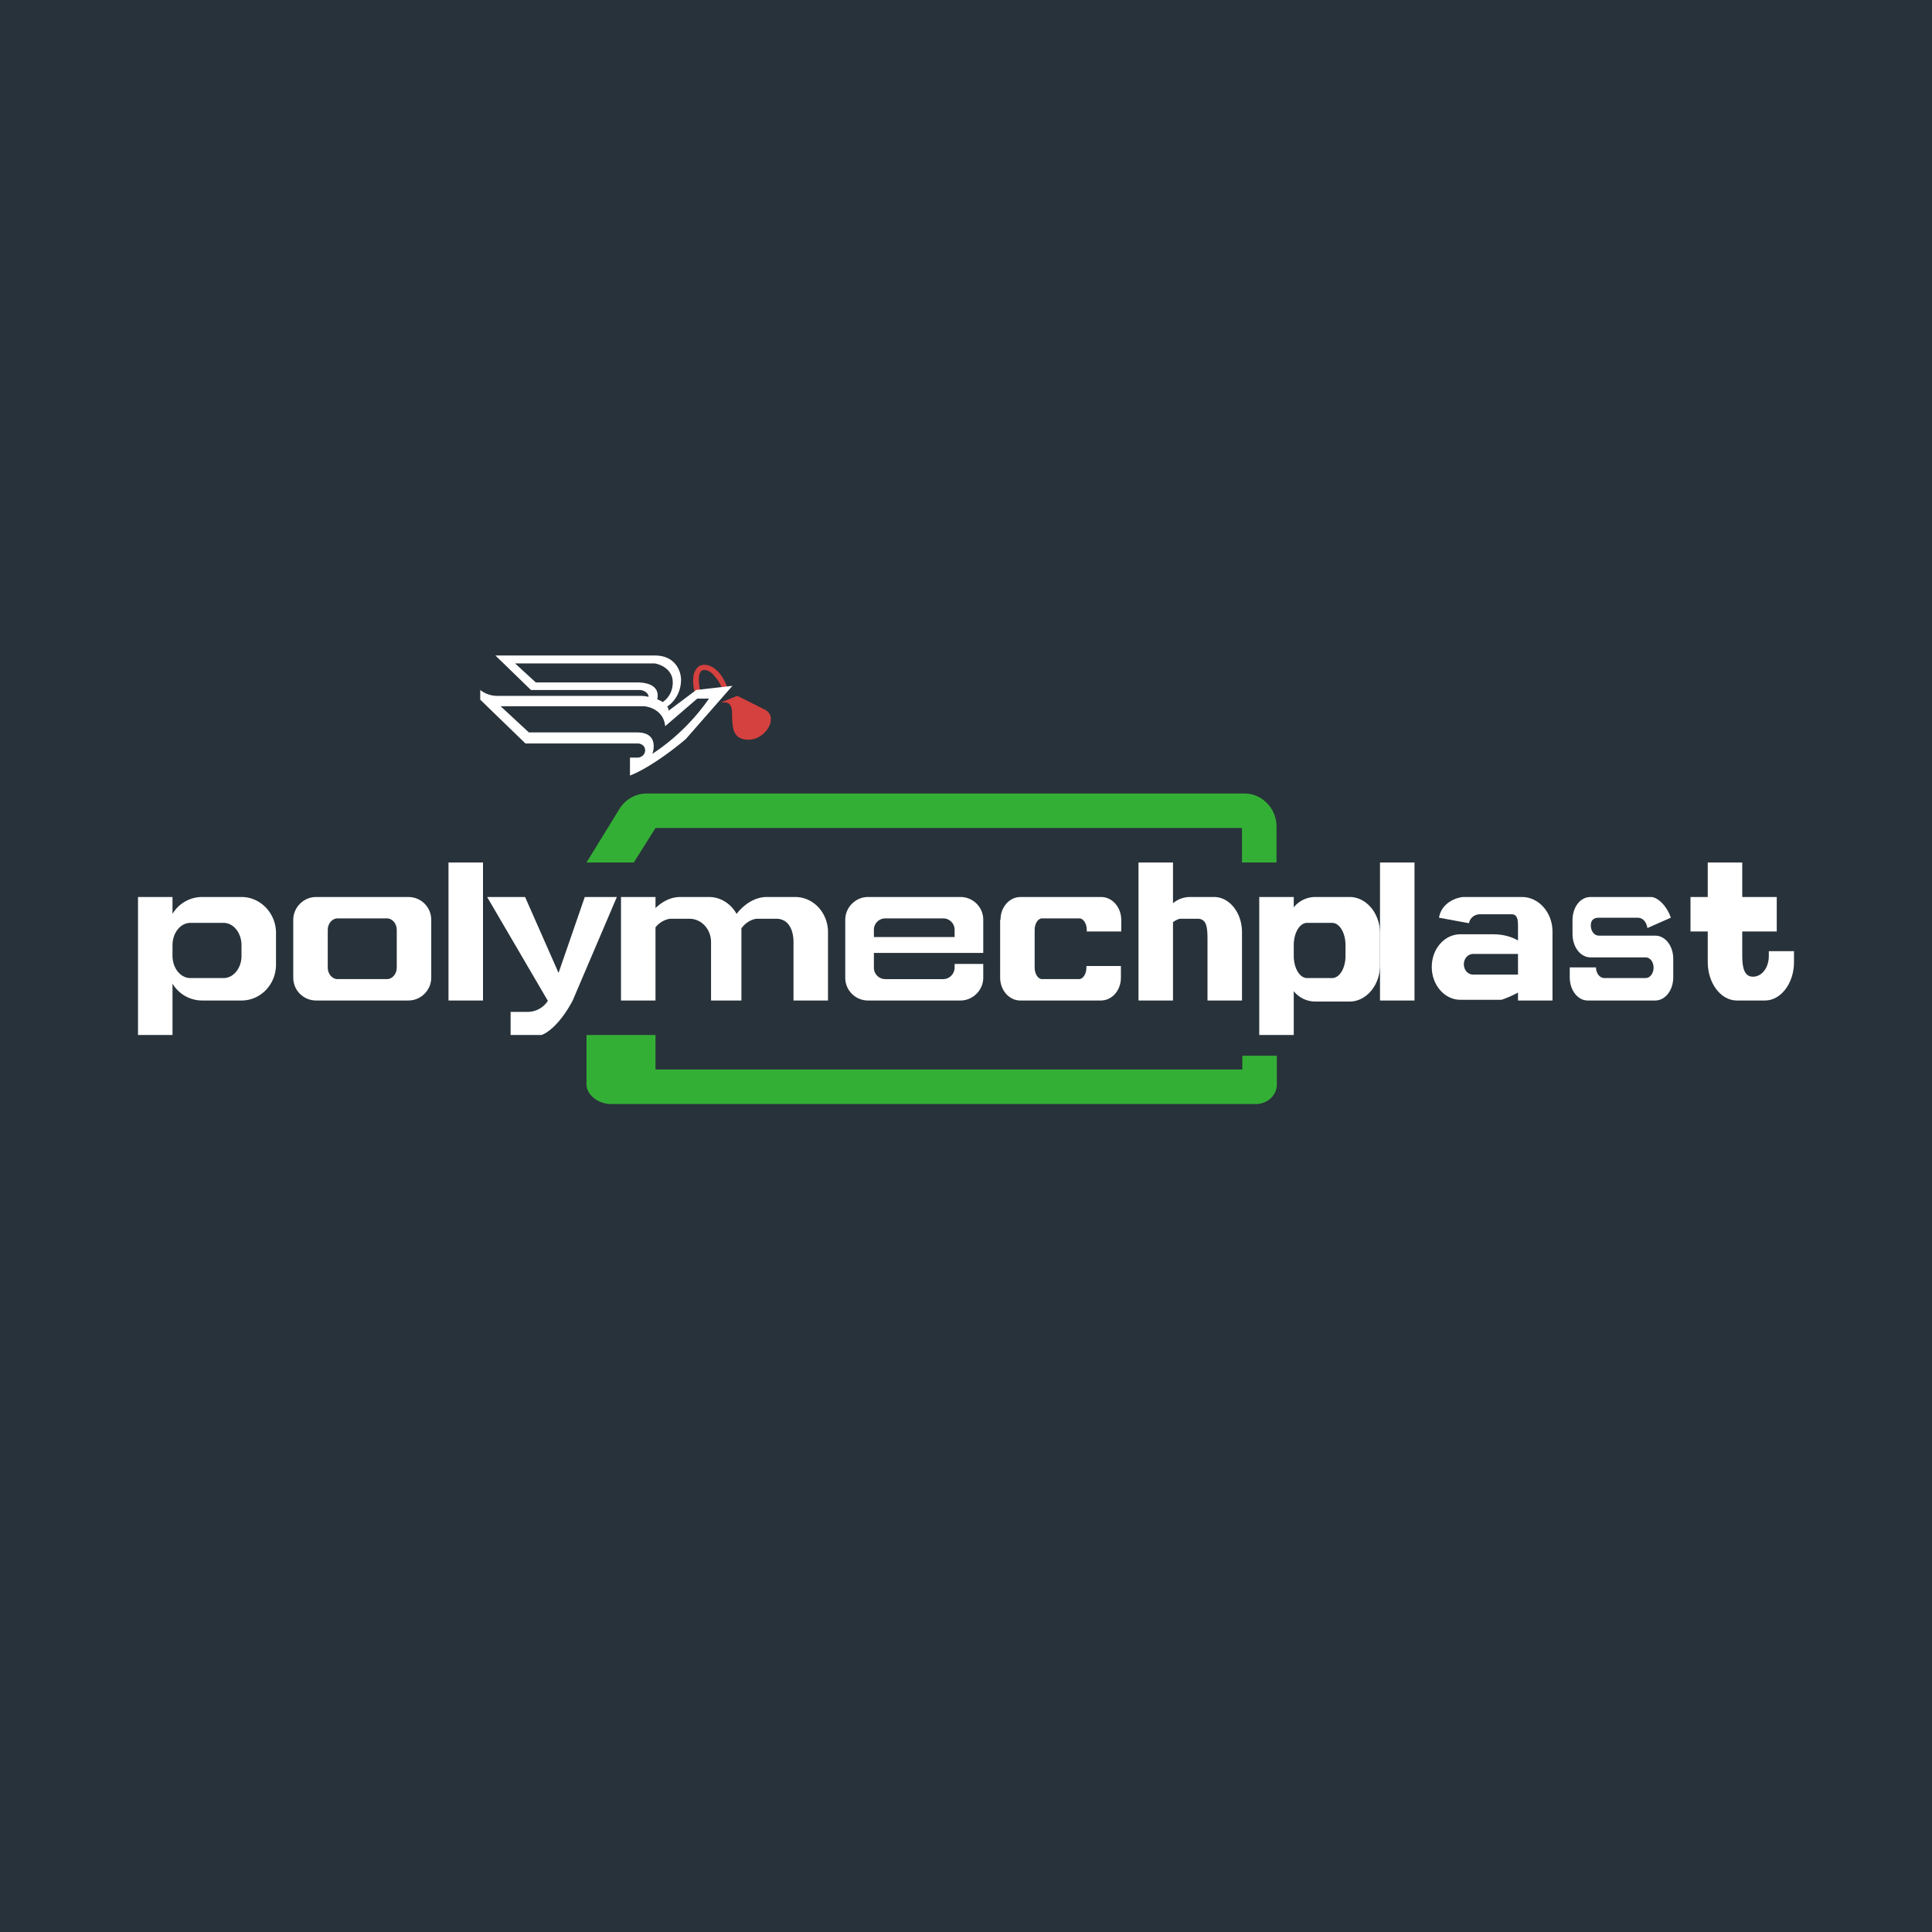 <!-- by TradingView --><svg width="56" height="56" viewBox="0 0 56 56" xmlns="http://www.w3.org/2000/svg"><path fill="#28323A" d="M0 0h56v56H0z"/><path d="M4 26h1v.49a1 1 0 0 1 .85-.49H7c.55 0 1 .47 1 1.04v.92C8 28.53 7.56 29 7 29H5.85a1 1 0 0 1-.85-.49V30H4v-4Zm1.52.75c-.29 0-.52.29-.52.65v.3c0 .36.23.65.52.65h.96c.29 0 .52-.29.52-.64v-.31c0-.36-.23-.65-.52-.65h-.96ZM36.5 26h1v.3a.8.8 0 0 1 .61-.3h1.01c.48 0 .88.47.88 1.05v.93c0 .58-.4 1.05-.88 1.05h-1a.8.8 0 0 1-.62-.3V30h-1v-4Zm1.39.75c-.22 0-.39.29-.39.65v.3c0 .36.17.65.39.65h.72c.22 0 .39-.29.39-.64v-.31c0-.36-.17-.65-.39-.65h-.72Z" fill="#fff"/><path fill-rule="evenodd" d="M9.16 26c-.36 0-.66.3-.66.66v1.68c0 .37.3.66.66.66h2.68c.36 0 .66-.3.66-.66v-1.68c0-.37-.3-.66-.66-.66H9.16Zm.62.62c-.15 0-.28.15-.28.33v1.1c0 .18.13.33.28.33h1.44c.15 0 .28-.15.28-.33v-1.1c0-.18-.13-.33-.28-.33H9.78Z" fill="#fff"/><path d="M29 26.66c0-.37.26-.66.58-.66h2.34c.32 0 .58.3.58.66V27h-1v-.05c0-.18-.1-.33-.21-.33H30.2c-.11 0-.21.15-.21.33v1.1c0 .18.1.33.21.33h1.08c.11 0 .21-.15.21-.33V28h1v.34c0 .37-.26.66-.58.66h-2.34c-.32 0-.58-.3-.58-.66v-1.68Z" fill="#fff"/><path fill-rule="evenodd" d="M25.16 26c-.36 0-.66.3-.66.66v1.68c0 .37.3.66.66.66h2.68c.36 0 .66-.3.66-.66v-.4h-.83v.1c0 .19-.15.34-.33.34h-1.68a.33.33 0 0 1-.33-.33v-.43h3.17v-.96c0-.37-.3-.66-.66-.66h-2.68Zm2.51 1.16v-.2a.33.33 0 0 0-.33-.34h-1.68a.33.33 0 0 0-.33.33v.21h2.34Z" fill="#fff"/><path fill="#fff" d="M13 25h1v4h-1zM40 25h1v4h-1zM15.88 29.01 14.12 26h1.1l.97 2.2.76-2.2h.93l-1.28 3c-.37.7-.76.96-.91 1h-.89v-.67h.5a.7.7 0 0 0 .58-.32ZM18 26h1v.32c.18-.17.42-.32.72-.32h.83c.34 0 .64.2.8.49.17-.22.48-.49.88-.49h.82c.53 0 .95.46.95 1.02V29h-1v-1.69c0-.38-.16-.68-.5-.68h-.57c-.1.01-.3.08-.44.28V29h-.88v-1.69c0-.38-.28-.68-.63-.68h-.56a.67.67 0 0 0-.42.25V29h-1v-3ZM34 25h-1v4h1v-2.27c.08-.06.17-.1.22-.1h.49c.29 0 .29.3.29.66V29h1v-1.98c0-.56-.36-1.02-.81-1.02h-.7a.77.77 0 0 0-.49.18V25Z"/><path fill-rule="evenodd" d="m41.71 26.6.87.16c.01-.09.1-.26.33-.26h.9c.17 0 .19.15.19.33v.43c-.17-.1-.42-.18-.72-.18h-.95c-.46 0-.83.42-.83.95 0 .52.37.95.83.95h1.19c.12-.04.3-.11.48-.21V29h1v-2c0-.55-.4-1-.88-1H42.4c-.2.02-.62.17-.69.6ZM44 28.25v-.6h-1.3c-.15 0-.27.13-.27.3 0 .17.12.3.27.3H44Z" fill="#fff"/><path d="m47.75 26.9.68-.3c-.13-.38-.4-.59-.56-.6H46.1c-.3 0-.52.3-.52.67v.4c0 .38.23.68.52.68h1.6c.13 0 .23.13.23.3 0 .16-.1.3-.23.3h-1.2c-.13 0-.24-.14-.24-.31h-.76v.29c0 .37.23.67.52.67h1.96c.29 0 .52-.3.52-.67v-.54c0-.37-.23-.67-.52-.67h-1.64c-.13 0-.23-.13-.23-.3 0-.16.1-.22.23-.22h1.12c.21 0 .28.2.29.3ZM49.5 27v.89c0 .61.38 1.11.84 1.11h.82c.46 0 .84-.5.84-1.11v-.32h-.73v.14c0 .34-.2.6-.46.6-.25 0-.31-.26-.31-.6V27h1v-1h-1v-1h-1v1H49v1h.5Z" fill="#fff"/><path d="m17 25 .96-1.56a.93.93 0 0 1 .79-.44h17.32c.51 0 .93.43.93.96V25h-1v-1H19l-.63 1H17Zm0 5v1.43c0 .31.35.57.7.57H36.4c.35 0 .61-.26.61-.57v-.83h-1v.4H19v-1h-2Z" fill="#34AF36"/><path d="M20.3 20.03a1.18 1.18 0 0 1-.04-.4.3.3 0 0 1 .05-.16c.02-.03.05-.05.1-.05.12 0 .23.08.32.2.1.11.17.25.2.35l.15-.05a1.4 1.4 0 0 0-.22-.4c-.1-.12-.26-.25-.44-.25-.1 0-.18.04-.23.11a.45.45 0 0 0-.09.22c-.02.16 0 .35.04.47l.15-.04Zm.67.33c.1 0 .24 0 .25.3v.08c.01.36.02.7.48.7.5 0 .88-.66.47-.87a56.3 56.3 0 0 0-.8-.4l-.47.19h.07Z" fill="#D5413F"/><path fill-rule="evenodd" d="M19.05 20.27c.05-.2-.01-.49-.6-.49h-2.92l-.6-.55h4.05c.17.03.52.17.52.55 0 .3-.16.48-.29.57a.8.8 0 0 0-.16-.08Zm-.25-.06c0-.14-.15-.2-.24-.21h-3.17l-1.03-1h4.62c.6 0 .76.46.76.7 0 .4-.22.66-.4.78.03.04.04.08.04.12l.8-.6 1.05-.12-1.35 1.54c-.3.26-1.05.84-1.62 1.06v-.52h.22c.12 0 .22-.1.22-.21 0-.12-.1-.2-.22-.2h-3.25l-1.31-1.27V20a.8.8 0 0 0 .47.17h4.1c.09 0 .2 0 .31.03Zm-.15.26h-4.14l.82.76h3.14c.54 0 .51.41.44.62a6.07 6.07 0 0 0 1.64-1.6h-.34l-.93.8c-.04-.44-.43-.57-.63-.58Z" fill="#fff"/></svg>